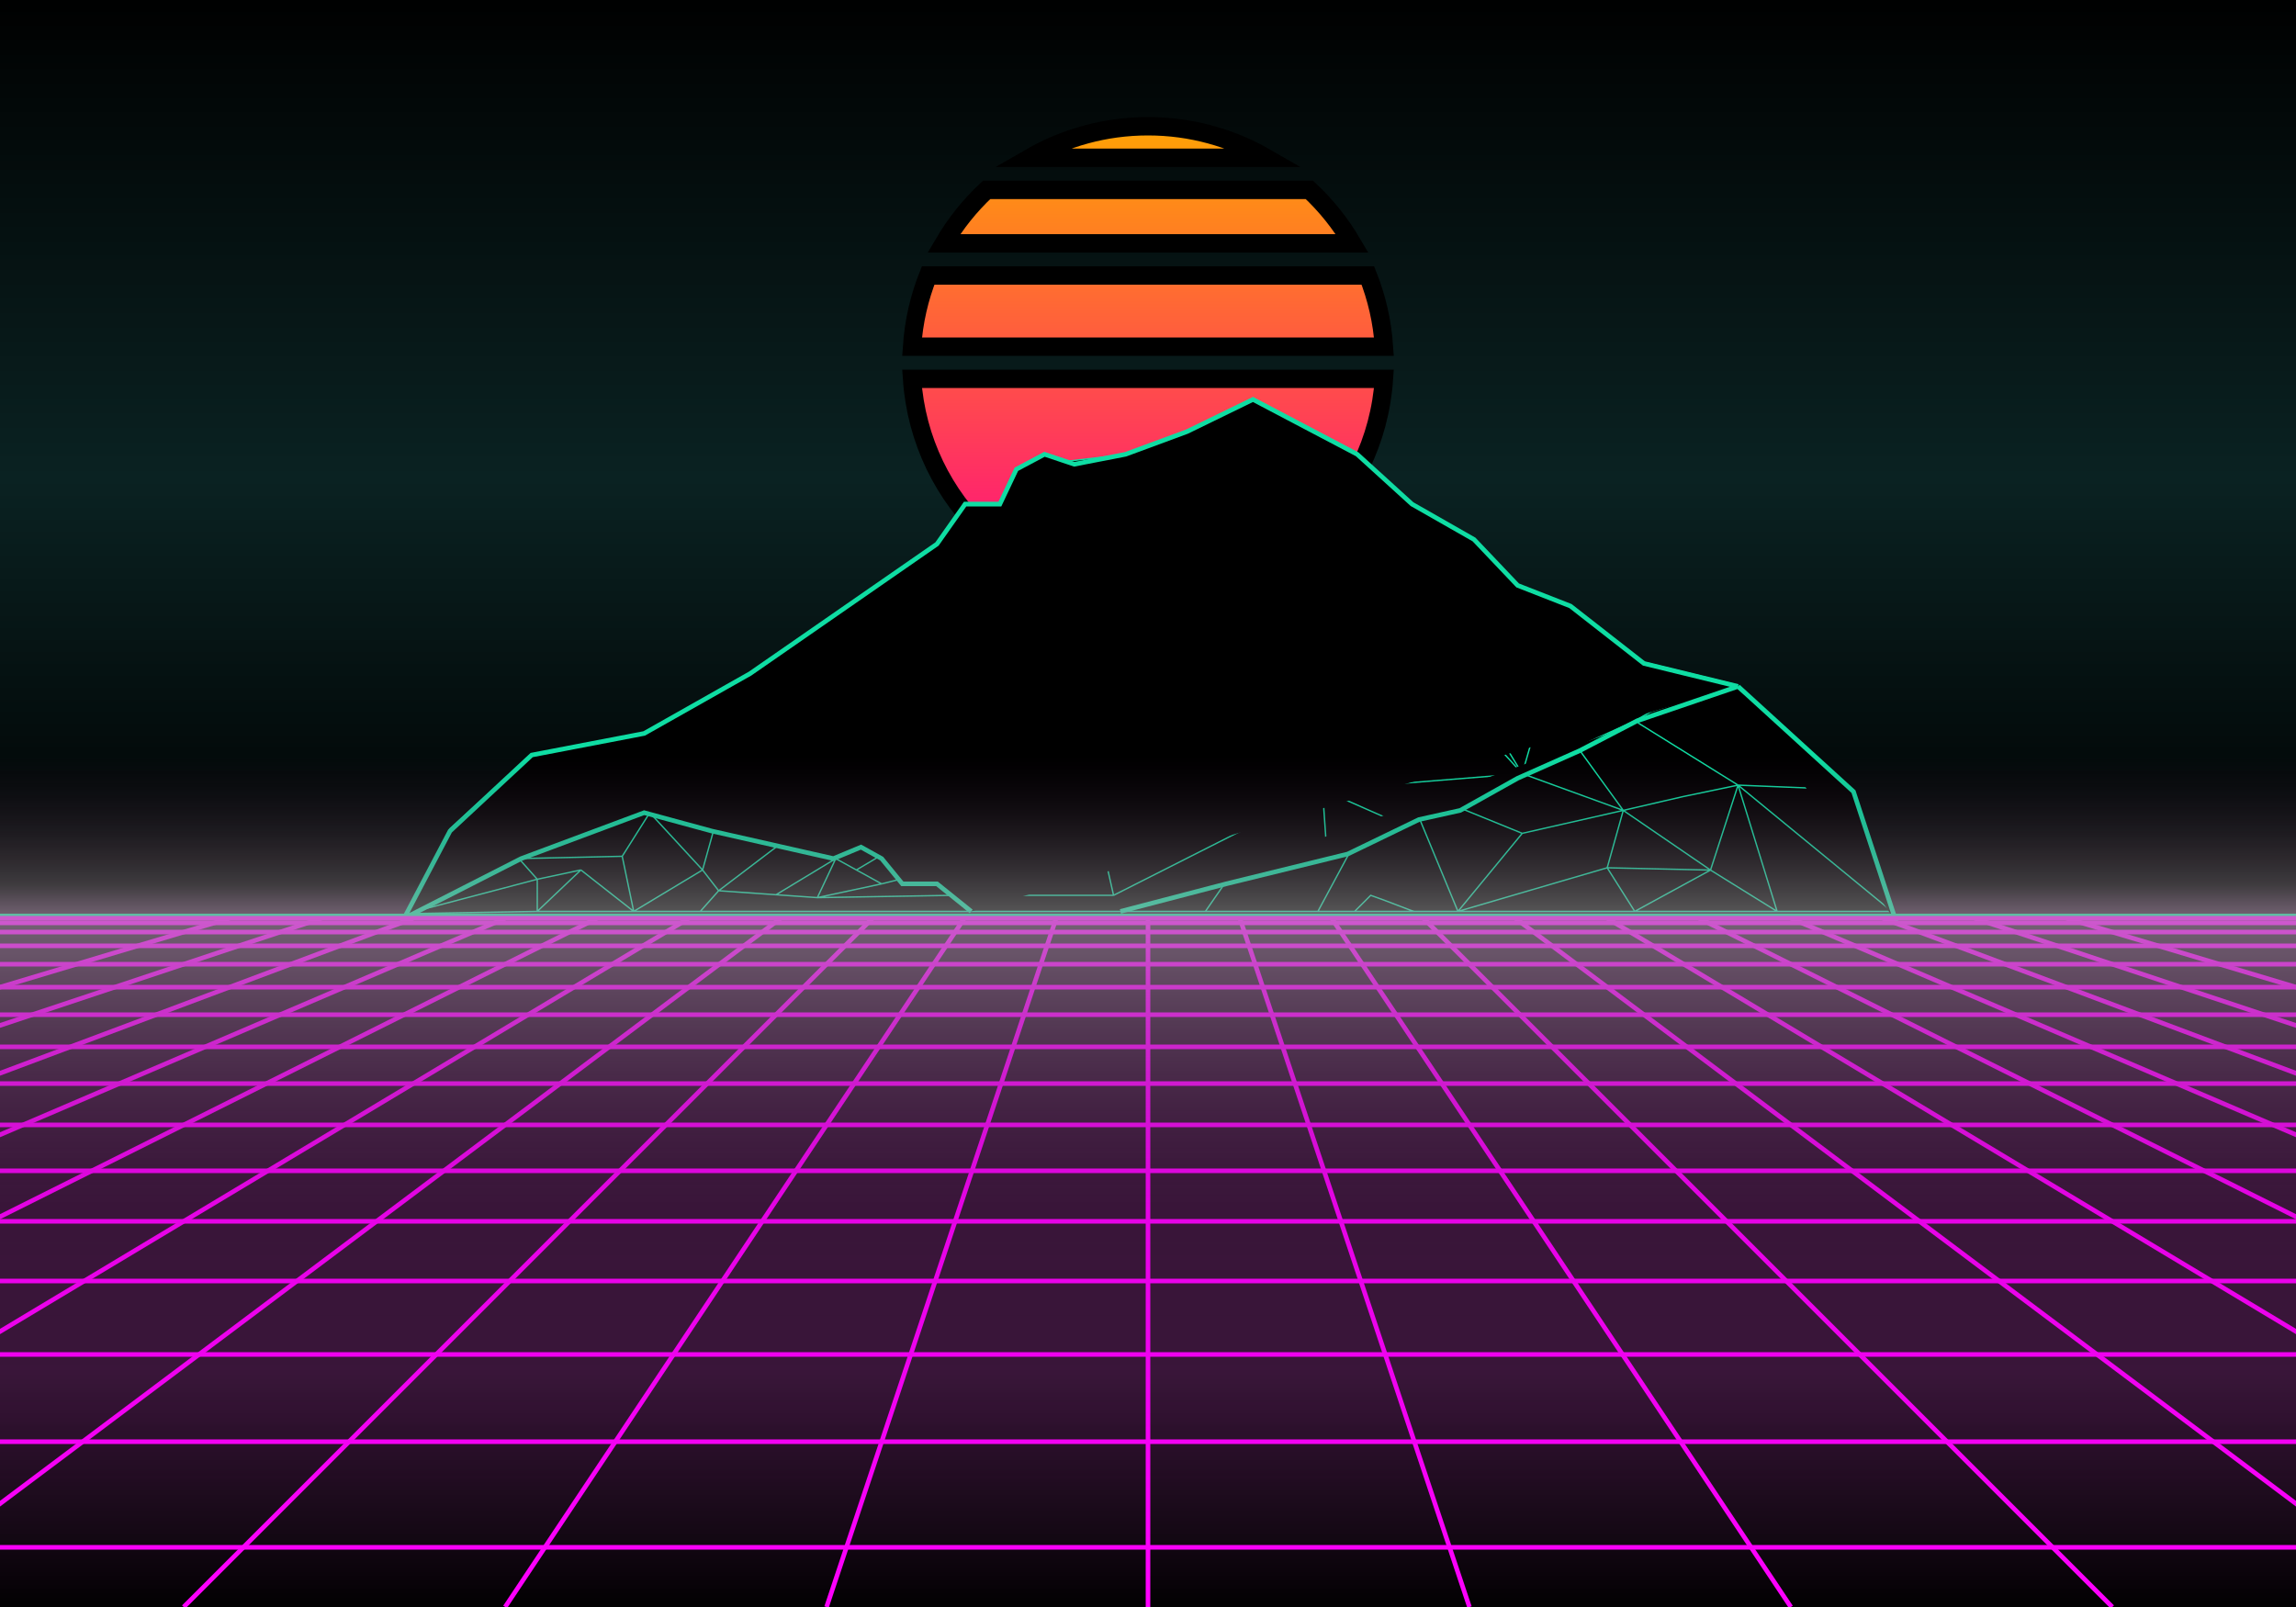 <?xml version="1.0" encoding="utf-8"?>
<svg xmlns="http://www.w3.org/2000/svg" xmlns:xlink="http://www.w3.org/1999/xlink"
  style="margin: auto; background: rgb(0, 0, 0); display: block; z-index: 1; position: relative; shape-rendering: auto;"
  width="500" height="350" preserveAspectRatio="xMidYMid" viewBox="0 0 500 350">
  <g transform="translate(250,175) scale(1,1) translate(-250,-175)">
    <defs>
      <linearGradient id="lg-0.17064652333029828" x1="0" x2="0" y1="0" y2="1">
        <stop stop-color="#000000" offset="0"></stop>
        <stop stop-color="#0a2222" offset="0.3"></stop>
        <stop stop-color="#000000" offset="0.55"></stop>
        <stop stop-color="#391539" offset="0.57"></stop>
        <stop stop-color="#391539" offset="0.85"></stop>
        <stop stop-color="#000000" offset="1"></stop>
      </linearGradient>
      <linearGradient id="fg-lg-0.17064652333029828" x1="0" x2="0" y1="0" y2="1">
        <stop stop-color="#391539" stop-opacity="0" offset="0.47"></stop>
        <stop stop-color="#A4A4A4" stop-opacity="0.55" offset="0.57"></stop>
        <stop stop-color="#391539" stop-opacity="0.13" offset="0.75"></stop>
        <stop stop-color="#391539" stop-opacity="0" offset="1"></stop>
      </linearGradient>
      <linearGradient id="paint0_linear_238_97" x1="250" y1="24" x2="250" y2="134" gradientUnits="userSpaceOnUse">
        <stop stop-color="#FFA800"/>
        <stop offset="1" stop-color="#FF008A"/>
      </linearGradient>
      <style type="text/css">
        path.main { fill: #0fdda3; stroke: #0fdda3; stroke-width: 1px }
        path.line { fill: black; stroke: #ff00ff; stroke-width: 1px }
      </style>
    </defs>

    <!--Animated
    lines-->
    <rect x="0" y="0" width="500" height="350" fill="url(#lg-0.17064652333029828)"></rect>

    <!--Animated
    lines-->

    <g style="mix-blend-mode:lighten">
      <path d="M198.617 75.5C198.982 70.055 200.193 64.846 202.117 60H297.883C299.807 64.846 301.018 70.055 301.383 75.5H198.617ZM294.465 53H205.535C208.068 48.678 211.214 44.757 214.854 41.356H285.146C288.786 44.757 291.932 48.678 294.465 53ZM275.693 34.356H224.307C231.869 29.994 240.641 27.5 250 27.5C259.359 27.5 268.131 29.994 275.693 34.356ZM198.617 82.5H301.383C299.584 109.31 277.266 130.5 250 130.5C222.734 130.5 200.416 109.31 198.617 82.5Z"
        stroke="black" stroke-width="4" fill="url(#paint0_linear_238_97)"/>
    </g>
      <path d="M138 198.5H117L88.5 199L98 180.5L115.5 164.5L140.5 159.5L162.5 147.5L205.5 118L210 109.5H218.5L222.5 102L227.5 99L232 100.5L245 99L258.5 94.5L273 87L294.5 99L306.5 109L320.5 117.5L330.5 128L342 132L357 144L377.5 149L403 172L412 198.5H387H356H317.5H308H295H287H262.5H236.5H211H152.5H138Z"
        fill="black" />
      <path d="M162.5 147.5L179 162M162.5 147.5L155.5 180.5M162.5 147.5L205.5 118M162.5 147.5L140.5 159.5M179 162L228.5 142M179 162L203.5 164.5M179 162L205.5 118M179 162L155.5 180.5M228.5 142L236.5 117M228.5 142L260.5 147.5M228.5 142L262.5 119.5M228.5 142L275 117M228.5 142L207.5 195M228.5 142L239 179.5M228.5 142L205.5 118M236.5 117L205.5 118M236.5 117L232 100.5M236.5 117L222.5 111.167M236.5 117L245 115.583M257.5 113.5L262.5 119.5M257.5 113.5L245 115.583M257.5 113.5L261 107M257.5 113.5L245 99M262.5 119.5L275 117M275 117L260.5 147.5M275 117L261 107M275 117L278.5 102L273 87M275 117L279.727 137M275 117L277 117.357M275 117L296.5 130M288 172L260.5 147.5M288 172L242.5 195M288 172L239 179.5M288 172L331.5 168.5M288 172L305 179.5L309 178M288 172L289 186.5M288 172L279.727 137M155.5 180.5L169 184.5M155.5 180.5L141.5 177M155.5 180.5L153 189.475M207.5 195H242.5M207.5 195L239 179.5M207.5 195L203.5 164.5M207.5 195L178 195.5M207.5 195L211 198.5M242.5 195L239 179.5M203.5 164.5L197 179.5L176.5 177L169 184.5M205.5 118L218.5 109.5M205.5 118L210 109.5H218.5M218.5 109.5L222.5 111.167M218.5 109.5L222.5 102M169 184.5L156.5 194M156.5 194L169 194.872M156.5 194L153 189.475M156.5 194L152.5 198.5M178 195.5L182 187M178 195.5L169 194.872M178 195.5L192 192.5M182 187L169 194.872M182 187L186.5 189.475M192 192.5L186.5 189.475M192 192.5L196 191.5L191.5 186.5L186.5 189.475M153 189.475L141.5 177M153 189.475L138 198.5M141.5 177L135.5 186.5M135.5 186.5L138 198.5M135.5 186.5L113 187M138 198.5L126.5 189.475M138 198.5H117M138 198.5H152.5M88.5 199L117 191.5M88.5 199L113 187M88.5 199L117 198.5M88.5 199L106.5 183.5L115.5 164.5M88.5 199L98 180.5L115.5 164.5M117 191.5L113 187M117 191.5V198.5M117 191.5L126.5 189.475M126.5 189.475L117 198.5M152.5 198.5H211M232 100.5L245 115.583M232 100.5L227.5 106.074M232 100.5L227.5 99M232 100.5L245 99M222.5 111.167L227.5 106.074M227.5 106.074V99M227.5 106.074L222.5 102M227.5 99L222.5 102M261 107L273 87M261 107L258.5 94.5M273 87L258.5 94.5M273 87L294.5 99M258.5 94.5L245 99M296.5 130L289 119.5L277 117.357M296.5 130L311 135M296.5 130L331.5 168.5M296.5 130L279.727 137M296.5 130L306.5 109M296.5 130L320.5 117.5M311 135L330.5 128M311 135L331.5 168.5M330.5 128L342 132M330.5 128L320.5 117.5M342 132L331.5 168.5M342 132L357 144M331.5 168.5L353.5 176.5M331.5 168.5L343.5 162.714M357 144L359.5 155M357 144L377.5 149M359.5 155L356 157M359.5 155L377.5 149M289 186.5L294 185.5L287 198.5M289 186.5L267 192L262.5 198.5M287 198.5H262.5M287 198.5H295M262.5 198.5H236.5H211M295 198.5L298.5 195C301.5 196 307.6 198.5 308 198.5M295 198.5H308M308 198.5C308.4 198.5 314.333 198.5 317.5 198.5M317.5 198.5L309 178M317.5 198.5L331.5 181.5M317.5 198.5L350 189M317.5 198.5H356M309 178L318 176L331.5 181.5M331.5 181.5L353.5 176.5M353.5 176.5L343.5 162.714M353.5 176.5L372.5 189.5M353.5 176.5L350 189M353.5 176.5L366.5 173.5L378.5 171M343.5 162.714L356 157M294.5 99L277 117.357M294.5 99L306.5 109M306.5 109L320.5 117.5M356 157L378.5 171M378.5 171L372.5 189.5M378.5 171L403 172M378.5 171L412 198.5M378.5 171L387 198.5M372.5 189.5L356 198.5M372.5 189.5L387 198.5M372.5 189.5L350 189M377.5 149L403 172M403 172L412 198.5M412 198.5H387M356 198.5H387M356 198.5L350 189M140.5 159.5L130.5 174.5L115.5 164.5M140.5 159.5L115.5 164.5"
        stroke="#0FDDA3" stroke-width="0.3" />
    <g style="mix-blend-mode:lighten">
      <path d="M378.5 149.5L358 144.5L342 132L330.5 127.5L321 117.5L307.5 109.8L295.554 98.943L272.858 87L258.5 94L245.118 98.943L233.95 101.114L227.465 98.943L221.34 102.2L217.738 109.8H210.172L204.048 118.486L163.338 146.714L140.281 159.743L115.784 164.448L98 181L88 200L113.5 187L140.281 177L155 181L181.5 187L187.5 184.5L192 187L196.5 192.5H204.048L211.5 198.5M378.5 149.5L403.633 172.41L413 201M378.5 149.5L356.5 157L344 163.5L330.5 169.5L318 176.5L309 178.5L293.5 186L267 192.5L244 198.5"
        stroke="#0FDDA3" />
    </g>

    <!--Animated
    lines-->
    
    <path class="line" d="M50  200 L-450 350"></path>
    <path class="line" d="M70  200 L-380 350"></path>
    <path class="line" d="M90  200 L-310 350"></path>
    <path class="line" d="M110 200 L-240 350"></path>
    <path class="line" d="M130 200 L-170 350"></path>
    <path class="line" d="M150 200 L-100 350"></path>
    <path class="line" d="M170 200 L-30  350"></path>
    <path class="line" d="M190 200 L40   350"></path>
    <path class="line" d="M210 200 L110  350"></path>
    <path class="line" d="M230 200 L180  350"></path>
    <path class="line" d="M250 200 L250  350"></path> //middle 
    <path class="line" d="M270 200 L320  350"></path>
    <path class="line" d="M290 200 L390  350"></path>
    <path class="line" d="M310 200 L460  350"></path>
    <path class="line" d="M330 200 L530  350"></path>
    <path class="line" d="M350 200 L600  350"></path>
    <path class="line" d="M370 200 L670  350"></path>
    <path class="line" d="M390 200 L740  350"></path>
    <path class="line" d="M410 200 L810  350"></path>
    <path class="line" d="M430 200 L880  350"></path>
    <path class="line" d="M450 200 L950  350"></path>

    <!--Animated
    lines-->
    <g>
      <path class="main" d="M0 199.5 L500 199.5"></path>
    </g>
    
    <g>
      <path class="line" d="M0 200 L500 200"></path>
      <animateTransform attributeName="transform" type="translate" repeatCount="indefinite"
        calcMode="linear" keyTimes="0;1" values="0 0;0 1" begin="0s"
        dur="1s"></animateTransform>

    </g>
    <g>
      <path class="line" d="M0 201 L500 201"></path>
      <animateTransform attributeName="transform" type="translate" repeatCount="indefinite"
        calcMode="linear" keyTimes="0;1" values="0 0;0 2" begin="0s"
        dur="1s"></animateTransform>

    </g>
    <g>
      <path class="line" d="M0 203 L500 203"></path>
      <animateTransform attributeName="transform" type="translate" repeatCount="indefinite"
        calcMode="linear" keyTimes="0;1" values="0 0;0 3" begin="0s"
        dur="1s"></animateTransform>

    </g>
    <g>
      <path class="line" d="M0 206 L500 206"></path>
      <animateTransform attributeName="transform" type="translate" repeatCount="indefinite"
        calcMode="linear" keyTimes="0;1" values="0 0;0 4" begin="0s"
        dur="1s"></animateTransform>

    </g>
    <g>
      <path class="line" d="M0 210 L500 210"></path>
      <animateTransform attributeName="transform" type="translate" repeatCount="indefinite"
        calcMode="linear" keyTimes="0;1" values="0 0;0 5" begin="0s"
        dur="1s"></animateTransform>

    </g>
    <g>
      <path class="line" d="M0 215 L500 215"></path>
      <animateTransform attributeName="transform" type="translate" repeatCount="indefinite"
        calcMode="linear" keyTimes="0;1" values="0 0;0 6" begin="0s"
        dur="1s"></animateTransform>

    </g>
    <g>
      <path class="line" d="M0 221 L500 221"></path>
      <animateTransform attributeName="transform" type="translate" repeatCount="indefinite"
        calcMode="linear" keyTimes="0;1" values="0 0;0 7" begin="0s"
        dur="1s"></animateTransform>

    </g>

    <g>
      <path class="line" d="M0 228 L500 228"></path>
      <animateTransform attributeName="transform" type="translate" repeatCount="indefinite"
        calcMode="linear" keyTimes="0;1" values="0 0;0 8" begin="0s"
        dur="1s"></animateTransform>

    </g>

    <g>
      <path class="line" d="M0 236 L500 236"></path>
      <animateTransform attributeName="transform" type="translate" repeatCount="indefinite"
        calcMode="linear" keyTimes="0;1" values="0 0;0 9" begin="0s"
        dur="1s"></animateTransform>

    </g>
   
    <g>
      <path class="line" d="M0 245 L500 245"></path>
      <animateTransform attributeName="transform" type="translate" repeatCount="indefinite"
        calcMode="linear" keyTimes="0;1" values="0 0;0 10" begin="0s"
        dur="1s"></animateTransform>

    </g>

    <g>
      <path class="line" d="M0 255 L500 255"></path>
      <animateTransform attributeName="transform" type="translate" repeatCount="indefinite"
        calcMode="linear" keyTimes="0;1" values="0 0;0 11" begin="0s"
        dur="1s"></animateTransform>

    </g>

    <g>
      <path class="line" d="M0 266 L500 266"></path>
      <animateTransform attributeName="transform" type="translate" repeatCount="indefinite"
        calcMode="linear" keyTimes="0;1" values="0 0;0 13" begin="0s"
        dur="1s"></animateTransform>

    </g>
    <g>
      <path class="line" d="M0 279 L500 279"></path>
      <animateTransform attributeName="transform" type="translate" repeatCount="indefinite"
        calcMode="linear" keyTimes="0;1" values="0 0;0 16" begin="0s"
        dur="1s"></animateTransform>

    </g>
    <g>
      <path class="line" d="M0 295 L500 295"></path>
      <animateTransform attributeName="transform" type="translate" repeatCount="indefinite"
        calcMode="linear" keyTimes="0;1" values="0 0;0 19" begin="0s"
        dur="1s"></animateTransform>

    </g>

    <g>
      <path class="line" d="M0 314 L500 314"></path>
      <animateTransform attributeName="transform" type="translate" repeatCount="indefinite"
        calcMode="linear" keyTimes="0;1" values="0 0;0 23" begin="0s"
        dur="1s"></animateTransform>

    </g>
     <g>
      <path class="line" d="M0 337 L500 337"></path>
      <animateTransform attributeName="transform" type="translate" repeatCount="indefinite"
        calcMode="linear" keyTimes="0;1" values="0 0;0 26" begin="0s"
        dur="1s"></animateTransform>

    </g>
    
    <rect x="0" y="0" width="500" height="350"
      fill="url(#fg-lg-0.17064652333029828)"></rect>
  </g>
</svg>